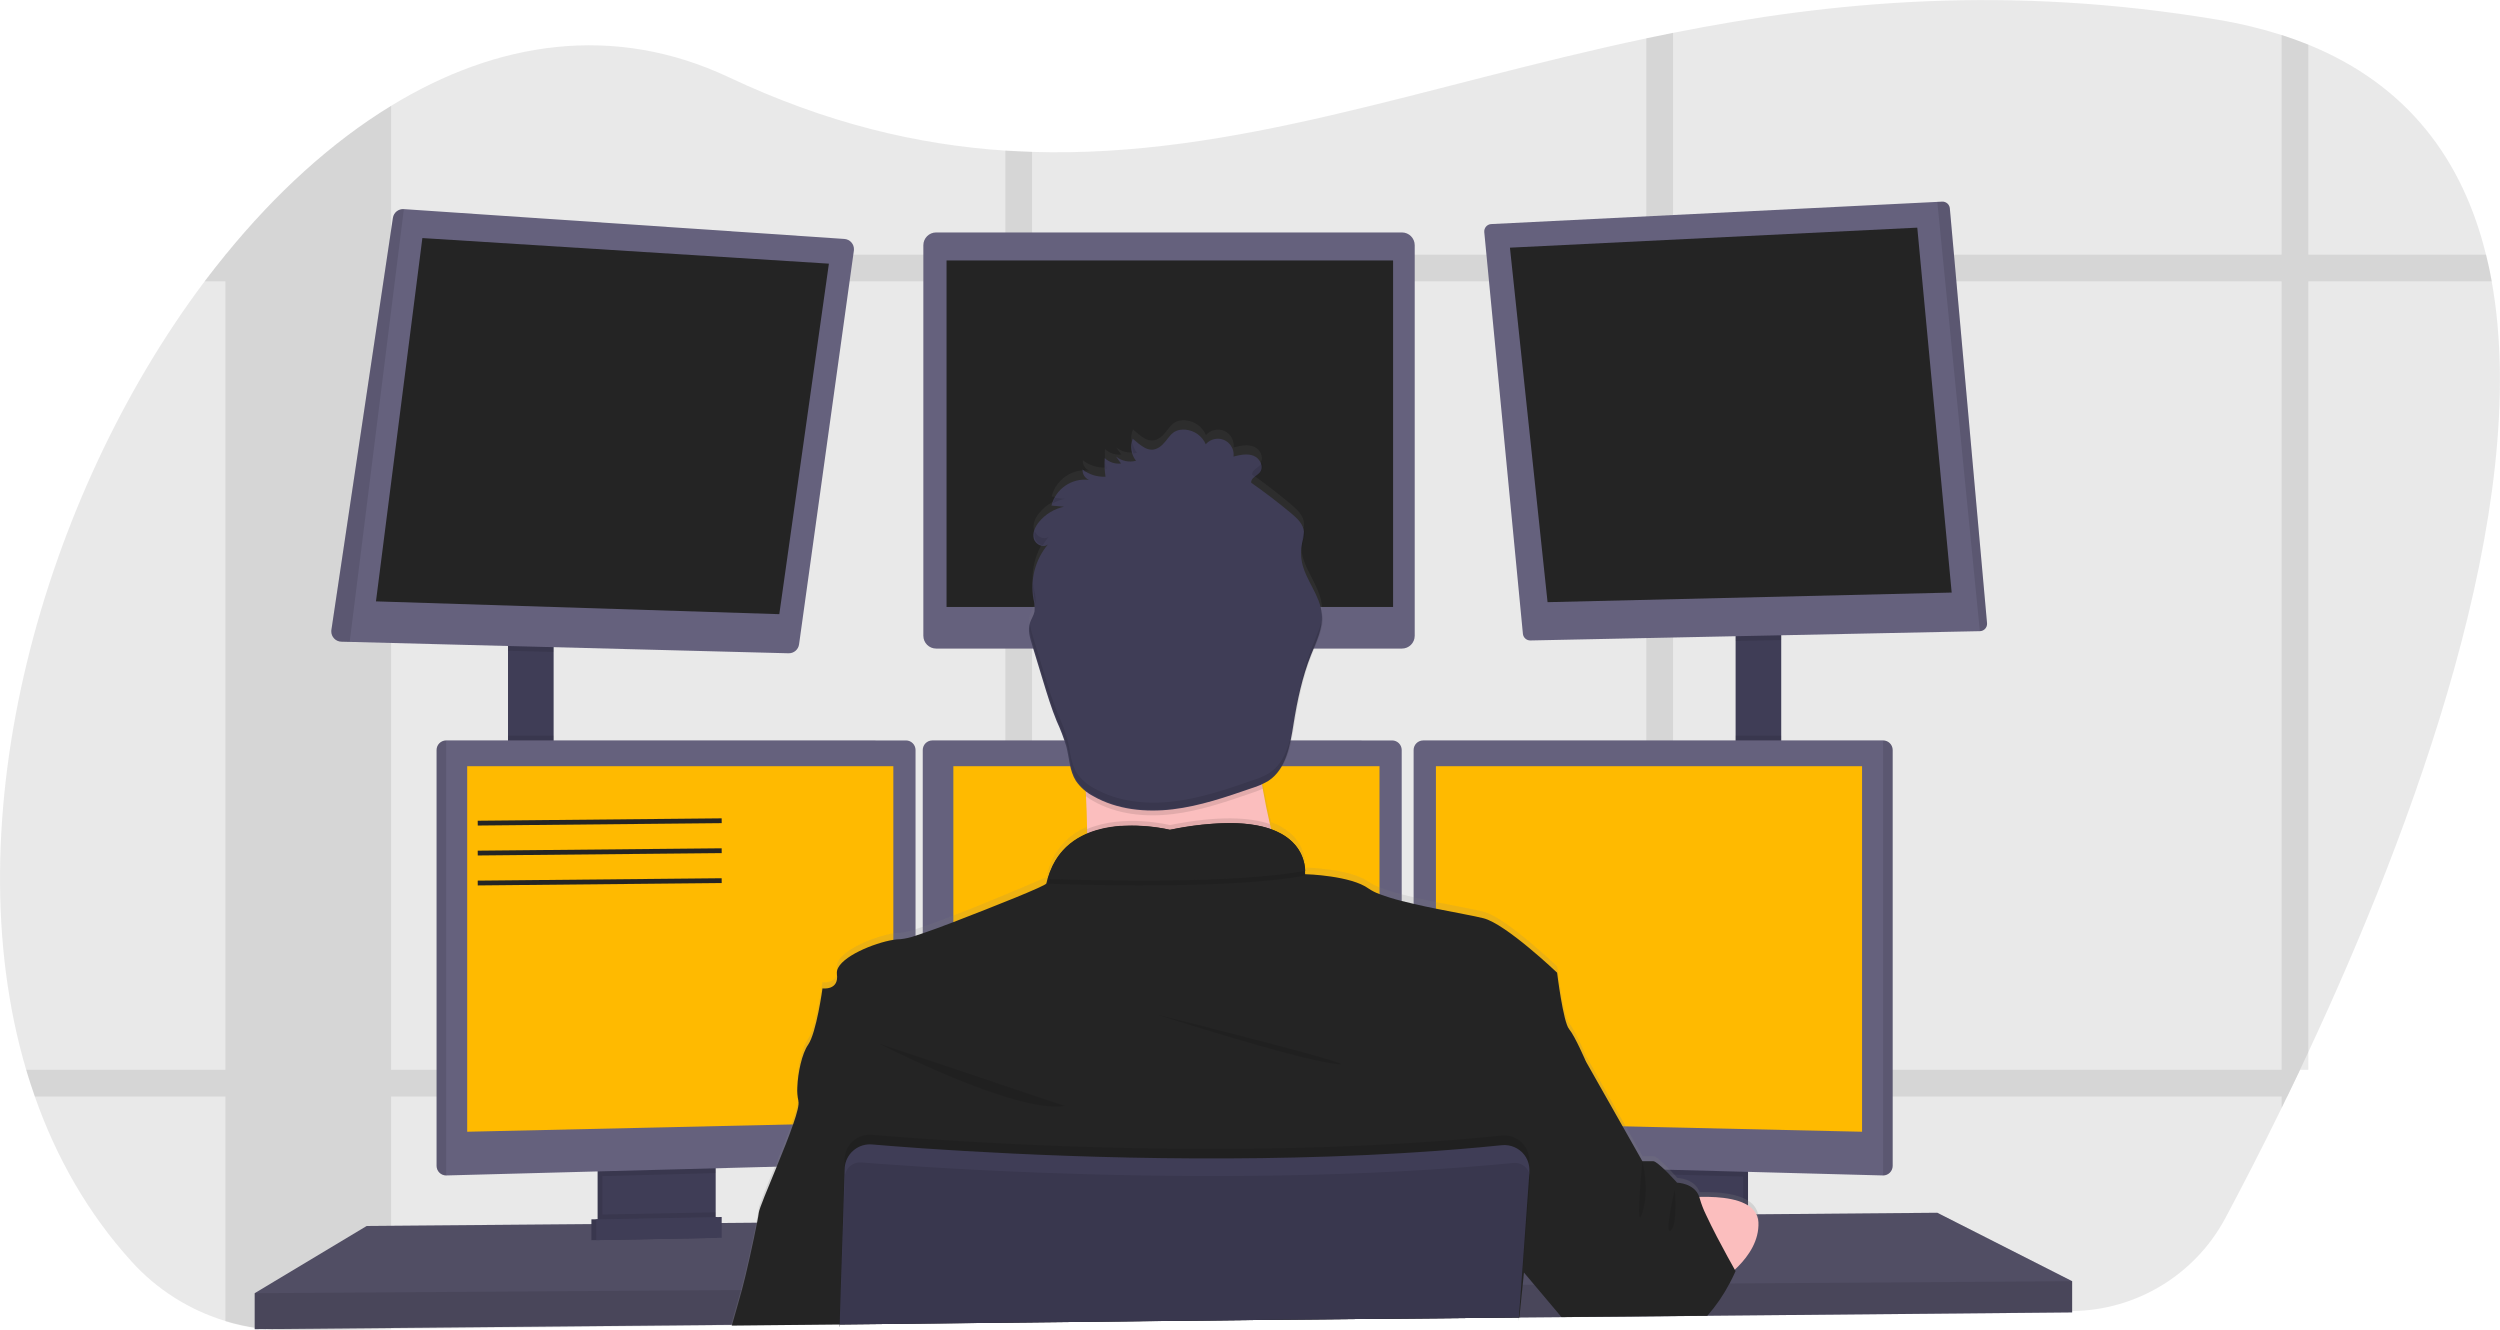 <?xml version="1.0" encoding="utf-8"?>
<!-- Generator: Adobe Illustrator 16.0.2, SVG Export Plug-In . SVG Version: 6.00 Build 0)  -->
<!DOCTYPE svg PUBLIC "-//W3C//DTD SVG 1.1//EN" "http://www.w3.org/Graphics/SVG/1.1/DTD/svg11.dtd">
<svg version="1.1" id="_x35_9725d3d-bdd8-4af0-9b66-49b8d09410bc"
	 xmlns="http://www.w3.org/2000/svg" xmlns:xlink="http://www.w3.org/1999/xlink" x="0px" y="0px" width="1041.32px"
	 height="554.17px" viewBox="0 0 1041.32 554.17" enable-background="new 0 0 1041.32 554.17" xml:space="preserve">
<title>programming</title>
<path opacity="0.1" fill="#242424" enable-background="new    " d="M961.48,438.21c-1.16,2.5-2.317,4.967-3.471,7.4
	c-1.8,3.779-3.576,7.486-5.33,11.12c-0.779,1.609-1.56,3.189-2.319,4.77c-8.601,17.57-16.63,33.11-23.45,45.89
	c-12.605,23.587-37.068,38.424-63.811,38.7l-151.649,1.65h-1.601l-13,0.14L685.73,548l-34.101,0.37h-1.38l-17.359,0.189h-0.53
	l-107,1.16l-95.511,1l-11.109,0.12l-69,0.75h-0.08l-44.75,0.48h-0.48l-141.5,1.529l-42.33,0.46
	c-9.033,0.103-18.029-1.186-26.67-3.819c-15.038-4.543-28.553-13.1-39.09-24.75c-18.18-20.03-31.43-43.4-40.33-68.76
	c-1.287-3.66-2.486-7.367-3.6-11.12C-19.9,341.46,17.66,207.09,85.26,117.17c2.833-3.76,5.713-7.427,8.64-11l0.07-0.08
	c20.79-25.52,44.1-46.84,68.93-62c44-26.91,92.75-34.49,140.7-11.9c40.57,19.12,78.45,28.11,115.169,30.55
	c3.711,0.24,7.421,0.42,11.11,0.53c84.23,2.65,163.17-27.7,255.87-47.29c3.689-0.78,7.39-1.55,11.12-2.28
	C763,0.54,836.36-6.4,923.6,8.19c9.064,1.481,18.008,3.62,26.761,6.4c3.847,1.24,7.553,2.573,11.12,4
	c41.64,16.94,64.35,48.24,74,87.46c0.913,3.64,1.703,7.344,2.369,11.11C1054.96,211.5,1004.85,345.319,961.48,438.21z"/>
<g opacity="0.1">
	<path fill="#242424" d="M162.9,44.09v509.62l-42.33,0.46c-9.033,0.103-18.028-1.187-26.67-3.82V106.09h0.07
		C114.76,80.54,138.07,59.22,162.9,44.09z"/>
	<path fill="#242424" d="M1037.9,117.17H85.26c2.833-3.76,5.713-7.427,8.64-11v-0.08h941.63
		C1036.443,109.71,1037.233,113.403,1037.9,117.17z"/>
	<path fill="#242424" d="M961.48,18.6v427h-3.471c-1.8,3.78-3.576,7.487-5.33,11.12c-0.779,1.61-1.56,3.19-2.319,4.771V14.56
		C954.207,15.8,957.913,17.146,961.48,18.6z"/>
	<path fill="#242424" d="M696.87,13.67v534.25l-11.12,0.12V15.95C689.44,15.17,693.14,14.4,696.87,13.67z"/>
	<path fill="#242424" d="M429.88,63.24v487.58l-11.11,0.119V62.71C422.48,62.95,426.19,63.09,429.88,63.24z"/>
	<path fill="#242424" d="M958.01,445.61c-1.8,3.779-3.576,7.486-5.33,11.12H14.51c-1.287-3.66-2.486-7.367-3.6-11.12H958.01z"/>
</g>
<rect x="211.6" y="265.83" fill="#3F3D56" width="19" height="57.66"/>
<rect x="722.93" y="262.83" fill="#3F3D56" width="19" height="61"/>
<polygon fill="#65617D" points="863.1,533.65 863.1,546.65 711.18,548.05 709.56,548.08 651.82,548.61 650.44,548.63 632.89,548.78 
	632.37,548.78 525.39,549.77 349.78,551.4 349.63,551.4 304.98,551.82 304.5,551.83 106.1,553.65 106.1,538.65 152.75,510.65 
	246.35,509.87 248.35,509.86 249.01,509.85 251.01,509.82 295.95,509.45 297.96,509.44 298.6,509.43 300.6,509.42 315.01,509.3 
	315.39,509.29 350.94,508.99 351.23,508.99 628.63,506.65 635.42,506.6 636.1,506.6 641.28,506.55 678.93,506.24 680.93,506.21 
	682.78,506.19 683.74,506.19 695.45,506.1 697.77,506.07 700.88,506.05 710.63,505.96 726.1,505.83 728.1,505.81 731.58,505.79 
	732.23,505.79 806.94,505.15 "/>
<polygon opacity="0.2" enable-background="new    " points="863.1,533.65 863.1,546.65 711.18,548.05 709.56,548.08 651.82,548.61 
	650.44,548.63 632.89,548.78 632.37,548.78 525.39,549.77 349.78,551.4 349.63,551.4 304.98,551.82 304.5,551.83 106.1,553.65 
	106.1,538.65 152.75,510.65 246.35,509.87 248.35,509.86 249.01,509.85 251.01,509.82 295.95,509.45 297.96,509.44 298.6,509.43 
	300.6,509.42 315.01,509.3 315.39,509.29 350.94,508.99 351.23,508.99 628.63,506.65 635.42,506.6 636.1,506.6 641.28,506.55 
	678.93,506.24 680.93,506.21 682.78,506.19 683.74,506.19 695.45,506.1 697.77,506.07 700.88,506.05 710.63,505.96 726.1,505.83 
	728.1,505.81 731.58,505.79 732.23,505.79 806.94,505.15 "/>
<path fill="#3F3D56" d="M296.1,483.66v24.49c0.001,2.367-1.361,4.523-3.5,5.539c-0.78,0.379-1.633,0.583-2.5,0.601l-34.9,0.74
	c-0.932,0.022-1.856-0.173-2.7-0.57c-2.178-0.998-3.573-3.175-3.57-5.57V483.66H296.1z"/>
<path opacity="0.1" enable-background="new    " d="M296.1,483.66v24.49c0.001,2.367-1.361,4.523-3.5,5.539
	c-0.78,0.379-1.633,0.583-2.5,0.601l-34.9,0.74c-0.932,0.022-1.856-0.173-2.7-0.57c-2.178-0.998-3.573-3.175-3.57-5.57V483.66H296.1
	z"/>
<path fill="#3F3D56" d="M298.1,483.66v24.49c0.001,2.367-1.361,4.523-3.5,5.539c-0.78,0.379-1.633,0.583-2.5,0.601l-34.9,0.74
	c-0.932,0.022-1.856-0.173-2.7-0.57c-2.178-0.998-3.573-3.175-3.57-5.57V483.66H298.1z"/>
<rect x="680.93" y="483.66" fill="#3F3D56" width="47.17" height="31.5"/>
<rect x="680.93" y="483.66" opacity="0.1" enable-background="new    " width="47.17" height="31.5"/>
<rect x="678.93" y="483.66" fill="#3F3D56" width="47.17" height="31.5"/>
<polygon opacity="0.1" enable-background="new    " points="230.6,265.82 230.6,271.55 211.6,271.06 211.6,265.82 "/>
<path fill="#65617D" d="M355.66,104.4l-22.83,164c-0.3,2.169-2.182,3.766-4.37,3.71l-182.8-4.74l-3.47-0.09
	c-2.374-0.056-4.253-2.026-4.197-4.4c0.004-0.157,0.016-0.314,0.037-0.469l25.63-171.68c0.342-2.205,2.314-3.781,4.54-3.63
	l183.46,12.42c2.365,0.137,4.172,2.166,4.034,4.531C355.688,104.168,355.676,104.284,355.66,104.4z"/>
<polygon fill="#242424" points="175.93,99.16 156.6,250.49 324.6,255.82 345.26,109.82 "/>
<path fill="#65617D" d="M389.93,96.82H583.94c2.943,0,5.329,2.386,5.329,5.33v162.67c0,2.944-2.386,5.33-5.329,5.33H389.93
	c-2.943,0-5.33-2.386-5.33-5.33V102.15C384.6,99.206,386.986,96.82,389.93,96.82z"/>
<rect x="394.26" y="108.49" fill="#242424" width="186" height="144.33"/>
<polygon opacity="0.1" enable-background="new    " points="741.93,262.82 741.93,266.61 722.93,267 722.93,262.82 "/>
<path fill="#65617D" d="M827.66,259.62c0.111,1.697-1.176,3.163-2.873,3.274c-0.042,0.002-0.085,0.004-0.127,0.005l-187.2,3.87
	c-1.613,0.033-2.979-1.184-3.13-2.79L618.24,96.7c-0.162-1.693,1.079-3.198,2.772-3.36c0.049-0.004,0.098-0.008,0.147-0.01
	l185.78-9.24l2-0.1c1.652-0.087,3.076,1.151,3.22,2.8L827.66,259.62z"/>
<polygon fill="#242424" points="628.93,103.16 798.6,94.82 812.93,246.82 644.6,250.82 "/>
<path opacity="0.1" enable-background="new    " d="M827.66,259.62c0.111,1.697-1.176,3.163-2.873,3.274
	c-0.042,0.002-0.085,0.004-0.127,0.005L806.94,84.09l2-0.1c1.652-0.087,3.076,1.151,3.22,2.8L827.66,259.62z"/>
<path opacity="0.1" enable-background="new    " d="M168.23,87.09l-22.57,180.28l-3.47-0.09c-2.374-0.056-4.253-2.026-4.197-4.4
	c0.004-0.157,0.016-0.314,0.037-0.469l25.63-171.68C163.999,88.509,165.99,86.923,168.23,87.09z"/>
<rect x="211.6" y="306.41" opacity="0.1" enable-background="new    " width="19" height="17.08"/>
<polygon opacity="0.1" enable-background="new    " points="298.1,483.65 298.1,488.62 250.93,489.88 250.93,483.65 "/>
<path fill="#65617D" d="M381.35,312.36V480.56c-0.024,2.133-1.719,3.87-3.85,3.95l-191.65,5.101h-0.05
	c-2.17-0.027-3.923-1.78-3.95-3.95v-173.3c0.027-2.171,1.78-3.924,3.95-3.95H377.4C379.57,308.437,381.323,310.189,381.35,312.36z"
	/>
<path opacity="0.1" enable-background="new    " d="M185.85,308.41v181.2h-0.05c-2.17-0.027-3.923-1.78-3.95-3.95v-173.3
	c0.027-2.171,1.78-3.924,3.95-3.95H185.85z"/>
<polygon fill="#FFBA00" points="194.6,319.149 372.1,319.149 372.1,467.4 194.6,471.4 "/>
<rect x="722.93" y="306.41" opacity="0.1" enable-background="new    " width="19" height="17.42"/>
<polygon opacity="0.1" enable-background="new    " points="726.1,483.65 726.1,490.06 678.93,488.8 678.93,483.65 "/>
<path fill="#65617D" d="M788.35,312.36v173.3c-0.027,2.189-1.81,3.95-4,3.95l0,0L592.66,484.51c-2.131-0.08-3.825-1.817-3.85-3.95
	V312.36c0.026-2.171,1.779-3.924,3.949-3.95H784.36C786.546,308.415,788.322,310.175,788.35,312.36z"/>
<path opacity="0.1" enable-background="new    " d="M788.35,312.36v173.3c-0.027,2.189-1.81,3.95-4,3.95l0,0v-181.2l0,0
	C786.54,308.409,788.322,310.171,788.35,312.36z"/>
<polygon fill="#FFBA00" points="775.6,319.149 598.1,319.149 598.1,467.4 775.6,471.4 "/>
<path fill="#65617D" d="M583.85,312.36V480.56c-0.024,2.133-1.719,3.87-3.85,3.95l-191.65,5.101l0,0c-2.189,0-3.973-1.761-4-3.95
	v-173.3c0.027-2.171,1.78-3.924,3.95-3.95H579.9C582.07,308.437,583.823,310.189,583.85,312.36z"/>
<polygon fill="#FFBA00" points="397.1,319.149 574.6,319.149 574.6,467.4 397.1,471.4 "/>
<polygon opacity="0.1" enable-background="new    " points="863.1,533.65 863.1,546.65 711.18,548.05 709.56,548.08 651.82,548.61 
	650.44,548.63 632.89,548.78 632.37,548.78 525.39,549.77 349.78,551.4 349.63,551.4 304.98,551.82 304.5,551.83 106.1,553.65 
	106.1,538.65 308.61,537.32 309.09,537.32 350.08,537.04 350.27,537.04 633.35,535.17 633.64,535.17 633.81,535.16 634.28,535.16 
	639.07,535.13 640.53,535.13 715.02,534.63 719.42,534.61 720.4,534.6 "/>
<circle fill="#FBBEBE" cx="487.26" cy="272.16" r="51.33"/>
<linearGradient id="SVGID_1_" gradientUnits="userSpaceOnUse" x1="597.785" y1="-170.27" x2="597.785" y2="207.186" gradientTransform="matrix(1 0 0 -1 -79.34 382.26)">
	<stop  offset="0" style="stop-color:#808080;stop-opacity:0.25"/>
	<stop  offset="0.54" style="stop-color:#808080;stop-opacity:0.12"/>
	<stop  offset="1" style="stop-color:#808080;stop-opacity:0.1"/>
</linearGradient>
<path fill="url(#SVGID_1_)" d="M304.4,552.18c0-0.109,0.06-0.229,0.1-0.35c1-3.59,2.78-9.66,4.11-14.51
	c0.17-0.601,0.33-1.19,0.479-1.75c1.47-5.471,4.33-18.28,5.92-26.271c0.561-2.81,1-5,1.09-6.1c0.2-1.69,3.21-8.92,6.62-17.23
	c2.391-5.84,5-12.22,6.91-17.6c1.25-3.195,2.23-6.49,2.93-9.85c0.15-0.702,0.15-1.429,0-2.131c-0.3-1.143-0.461-2.317-0.479-3.5l0,0
	c-0.23-6.199,1.62-16,4.479-20.109c3.5-5,6-23.66,6-23.66s5.181,0.75,6-3.53c0.087-0.461,0.121-0.931,0.101-1.399
	c-0.002-0.372-0.032-0.743-0.09-1.11c-0.891-6.24,14.72-12.88,23.5-14.31c0.991-0.17,1.994-0.264,3-0.28
	c2.133-0.232,4.23-0.716,6.25-1.44c0.933-0.287,1.933-0.619,3-1c3.68-1.24,8.08-2.88,12.75-4.68c17.56-6.811,38.819-16,38.819-16
	c0.15-0.71,0.32-1.391,0.511-2.061c2.13-8.551,8.199-15.578,16.35-18.93l0,0c0-0.66,0-1.33,0-2c0-3.449-0.15-7-0.3-10.54
	c0-0.69-0.061-1.38-0.101-2.069c0-0.201,0-0.41,0-0.61s0-0.351,0-0.521c0-0.699-0.069-1.399-0.109-2.09l-0.181-0.14
	c-1.536-1.161-2.856-2.582-3.899-4.2c-0.581-0.945-1.058-1.951-1.42-3c-1.25-3.391-1.54-7.17-2.38-10.75l-0.181-0.74
	c-1.094-3.612-2.43-7.146-4-10.58c-2.21-5.42-3.909-11-5.6-16.649c-1.026-3.42-2.063-6.847-3.11-10.28l-1.58-5.24
	c-0.3-1-0.6-2-0.829-3l0,0c-0.112-0.462-0.199-0.929-0.261-1.4l0,0c-0.28-1.535-0.198-3.113,0.24-4.61
	c0.389-1.021,0.829-2.023,1.32-3c0.209-0.443,0.376-0.905,0.5-1.38l0,0c0.032-0.105,0.059-0.212,0.08-0.32
	c0.071-0.356,0.107-0.717,0.109-1.08c-0.034-1.312-0.209-2.616-0.52-3.89c-0.007-0.016-0.007-0.034,0-0.05
	c-0.012-0.091-0.028-0.181-0.05-0.27c-0.18-0.992-0.3-1.994-0.36-3c-0.352-5.415,0.853-10.817,3.47-15.57l0.19-0.36
	c0.551-0.966,1.166-1.895,1.84-2.78l0,0c0.31-0.42,0.63-0.82,1-1.22c-1.4,1.34-3.7,0.75-5-0.69c-0.215-0.225-0.399-0.477-0.55-0.75
	c-0.087-0.145-0.164-0.295-0.23-0.45c-0.05-0.12-0.09-0.25-0.13-0.38c-0.7-2.45,0.521-5.06,2.12-7.05
	c1.576-1.938,3.529-3.537,5.74-4.7l0,0c0.129-0.078,0.263-0.148,0.399-0.21c0.85-0.426,1.732-0.78,2.641-1.06l0,0
	c0.534-0.177,1.079-0.324,1.63-0.44l-3.71-0.34l-1.5-0.14c1.527-6.06,6.768-10.457,13-10.91h1.08c0.525,0.008,1.05,0.052,1.569,0.13
	c-1.702-0.747-2.76-2.474-2.649-4.33c2.618,2.05,5.865,3.131,9.189,3.06h0.381c-0.174-1.083-0.287-2.175-0.341-3.27l0,0l0,0l0,0
	c-0.1-1.485-0.1-2.975,0-4.46c1.814,1.72,4.297,2.548,6.78,2.26l-2.08-2.9c1.854,1.479,4.194,2.21,6.561,2.05l0.479-0.05
	c0.402-0.042,0.801-0.119,1.19-0.23h0.09c-0.19-0.24-0.36-0.49-0.53-0.75l-0.06-0.12c-0.416-0.654-0.752-1.356-1-2.09
	c-0.101-0.284-0.181-0.575-0.24-0.87l0,0c-0.437-1.818-0.278-3.728,0.45-5.45c3.229,2.7,6.77,6.39,11,3.6
	c4.229-2.79,4.37-7.91,11-7.39c3.711,0.35,6.936,2.696,8.41,6.12c1.917-2.167,5.002-2.871,7.67-1.75
	c2.622,1.243,4.176,4.003,3.88,6.89c2.75-0.69,5.71-1.37,8.35-0.33s4.34,4.41,2.84,6.66c-0.041,0.07-0.087,0.138-0.14,0.2
	c-1.23,1.59-3.95,2.46-3.66,4.46l0.42,0.3l1.3,0.94l0,0c5.101,3.68,10.067,7.547,14.9,11.6c2.479,2.08,5.12,4.58,5.29,7.83
	c0.029,0.797-0.051,1.595-0.24,2.37l0,0c-0.16,0.78-0.38,1.56-0.55,2.34c-0.428,1.986-0.542,4.028-0.34,6.05l0,0
	c0.069,0.59,0.16,1.17,0.27,1.76c1.53,7.73,7.71,14.11,8.32,22v0.56c0.037,0.844,0.014,1.689-0.07,2.53
	c-0.46,4.8-2.68,9.41-4.479,14c-0.11,0.28-0.221,0.56-0.32,0.84c-3.47,9-5.47,18.59-7,28.16c-0.493,3.396-1.161,6.764-2,10.09
	c-0.912,3.809-2.65,7.369-5.09,10.431c-0.976,1.151-2.106,2.161-3.36,3c-0.844,0.54-1.73,1.012-2.649,1.409c0,0,0,0,0,0.061
	c0.109,0.609,0.199,1.221,0.31,1.83c0.06,0.32,0.11,0.641,0.17,1l0,0c-0.004,0.02-0.004,0.04,0,0.061
	c0.84,4.729,1.8,9.359,2.81,13.76l0.511,2.189c12.6,4.551,14.09,13.87,14.18,17.44c0.035,0.476,0.035,0.954,0,1.43
	c0,0,19,0.5,26.5,6c1.401,0.952,2.917,1.724,4.51,2.3c3.024,1.143,6.113,2.107,9.25,2.891c1.61,0.42,3.29,0.83,5,1.229
	c3,0.69,6.181,1.36,9.25,2c8.19,1.65,15.9,3,19.811,4c9.33,2.36,30.67,22.82,30.67,22.82s2.5,20.64,5,23.65
	c2.5,3.01,7,13.59,7,13.59l16.54,29.41l7,12.369h4.5c0.62,0,1.84,0.881,3.21,2.101c1.189,1.06,2.51,2.38,3.67,3.58l1.92,2.05
	l1.2,1.33c0,0,7.27,0.18,9.24,5.93c5.92-0.17,13.189,0.22,18.279,2.5c0.695,0.306,1.363,0.667,2,1.08
	c2.111,1.223,3.61,3.277,4.13,5.66c0.103,0.474,0.162,0.955,0.181,1.439c0,0.57,0,1.141,0,1.7c-0.36,7.57-5.29,13.87-9.82,18.11
	l0.32,0.57c0,0-0.15,0.359-0.44,1c-0.08,0.189-0.18,0.399-0.29,0.64l0,0c-0.59,1.26-1.529,3.15-2.76,5.36
	c-2.61,4.783-5.826,9.21-9.57,13.17l-0.29,0.3l-57.739,0.53l-0.17-0.2l-11.2-13.36l-5.57-6.64l-0.17-0.21l-0.16,1.59l-0.54,5.3
	l-1.3,12.81l-0.07,0.641v0.17l-0.149,1.479l0.109-1.479h-0.29l-107,1l-175.62,1.939v0.841h-0.14v-0.841l-44.75,0.48L304.4,552.18z"
	/>
<path fill="#FBBEBE" d="M538.6,377.16c0,0-99.5,12-90,0c3.44-4.341,4.391-17.2,4.2-31.851c-0.06-4.449-0.22-9.06-0.45-13.649
	c-1.1-22-3.75-43.5-3.75-43.5s87-41,77-8.5c-4,13.13-2.689,31.569,0.351,48.88c0.89,5.05,1.92,10,3,14.7
	C531.586,354.704,534.807,366.025,538.6,377.16z"/>
<path opacity="0.1" enable-background="new    " d="M538.6,377.16c0,0-99.5,12-90,0c3.44-4.341,4.391-17.2,4.2-31.851
	c15.17-6.479,34.47-1.649,34.47-1.649c20.32-4.05,33.351-3.261,41.681-0.42C531.586,354.704,534.807,366.025,538.6,377.16z"/>
<path fill="#242424" d="M349.74,552.53v-0.841l175.62-1.909l107-1h0.3l-0.11,1.479l0.15-1.479h0.189v-0.17l1.37-13.45l0.521-5.09
	l0.16-1.591l0.14-1.329l6.18-20.61l6.181-20.58l5.199-17.33l7.94-26.479c0,0-4.5-10.5-7-13.5s-5-23.5-5-23.5
	s-21.34-20.331-30.67-22.671c-3.91-1-11.63-2.33-19.83-4c-3.07-0.619-6.22-1.279-9.25-2c-1.71-0.39-3.39-0.8-5-1.209
	c-3.134-0.783-6.222-1.738-9.25-2.86c-1.588-0.577-3.1-1.347-4.5-2.29c-7.35-5.391-25.77-6-26.48-6l0,0
	c-0.002-0.023-0.002-0.047,0-0.07v-0.09c0.026-0.42,0.026-0.84,0-1.26c0-0.4,0-0.87-0.09-1.4c0-0.16,0-0.33-0.069-0.5
	c-0.051-0.359-0.11-0.74-0.2-1.141c-0.03-0.178-0.07-0.355-0.12-0.529c-0.29-1.205-0.709-2.375-1.25-3.49
	c-0.07-0.16-0.16-0.33-0.24-0.49c-0.49-0.924-1.059-1.803-1.7-2.629c-0.13-0.171-0.27-0.351-0.42-0.521
	c-0.818-0.966-1.729-1.851-2.72-2.64c-0.271-0.211-0.55-0.431-0.84-0.631c-0.162-0.131-0.332-0.251-0.51-0.359l-0.891-0.58
	l-0.83-0.48c-0.729-0.4-1.5-0.789-2.34-1.16c-0.26-0.119-0.54-0.229-0.82-0.34c-0.279-0.109-0.72-0.279-1.09-0.42h-0.06l-0.75-0.3
	c-0.57-0.19-1.15-0.36-1.76-0.53l-0.931-0.24l-1-0.229l-1-0.21c-1-0.2-2.069-0.38-3.189-0.52l-1.141-0.141l-1.17-0.119L517.26,343
	l-1.72-0.101l-2-0.069c-8.82-0.001-17.616,0.935-26.24,2.79c-5.99-1.333-12.127-1.898-18.26-1.68h-0.87l-1,0.06h-0.64l-1.29,0.12
	c-0.431,0-0.87,0.09-1.3,0.15c-0.431,0.06-0.881,0.109-1.311,0.18l-0.66,0.109c-0.649,0.11-1.31,0.23-2,0.37
	c-0.22,0.04-0.439,0.091-0.659,0.15c-0.87,0.19-1.74,0.42-2.601,0.68c-0.43,0.12-0.859,0.261-1.29,0.41
	c-0.22,0.06-0.43,0.14-0.64,0.22l-0.641,0.23l-0.63,0.25l-0.75,0.3c-0.38,0.16-0.75,0.33-1.12,0.51c-0.21,0.091-0.42,0.19-0.619,0.3
	c-0.2,0.11-0.41,0.2-0.601,0.311c-2.261,1.168-4.351,2.643-6.21,4.38l-0.51,0.489l-0.5,0.511c-0.17,0.17-0.33,0.351-0.49,0.53
	c-0.651,0.712-1.26,1.463-1.82,2.25c-0.159,0.21-0.31,0.42-0.46,0.64c-0.634,0.937-1.209,1.911-1.72,2.92
	c-0.13,0.24-0.25,0.49-0.37,0.729c-0.815,1.689-1.485,3.446-2,5.25c-0.187,0.668-0.356,1.334-0.51,2
	c-0.229,1-21.17,9.341-38.73,16.101c-4.67,1.8-9.069,3.431-12.75,4.66c-1.069,0.36-2.069,0.69-3,1
	c-2.018,0.729-4.116,1.213-6.25,1.44c-1.005,0.016-2.008,0.109-3,0.279c-8.069,1.311-21.899,7-23.409,12.71
	c-0.123,0.456-0.157,0.932-0.101,1.4c0,0,0,0.07,0,0.11c1,7-6,6-6,6s-2.5,18.5-6,23.5c-2.53,3.6-4.26,11.63-4.479,17.689l0,0
	c-0.126,1.888,0.022,3.784,0.439,5.63c0,0.05,0,0.101,0,0.141c0.4,1.34-0.56,5-2.189,9.689c-1.771,5.15-4.351,11.55-6.83,17.59
	c-3.74,9.12-7.261,17.4-7.48,19.221c-0.09,0.81-0.35,2.26-0.71,4.13c-1.46,7.62-4.7,22.13-6.3,28c-1.19,4.38-2.92,10.38-4.11,14.5
	c0,0.12-0.07,0.239-0.1,0.35l44.83-0.44v0.841h0.14H349.74z"/>
<path opacity="0.1" enable-background="new    " d="M366.1,434.66c0,0,57,29.5,77.5,26L366.1,434.66z"/>
<path opacity="0.1" enable-background="new    " d="M482.1,422.66c0,0,55.5,18,74,20.5S482.1,422.66,482.1,422.66z"/>
<path opacity="0.1" enable-background="new    " d="M543.66,364.74c-29,5.34-83.601,4.19-107.2,3.38
	c8.65-31,50.83-20.46,50.83-20.46C539.5,337.239,543.5,358.86,543.66,364.74z"/>
<path fill="#242424" d="M543.66,362.74c-29,5.34-83.601,4.19-107.2,3.38c8.65-31,50.83-20.46,50.83-20.46
	C539.5,335.239,543.5,356.86,543.66,362.74z"/>
<path fill="#FBBEBE" d="M697.6,499.41c0,0,34.16-5.25,34.83,9.75s-17.42,25.479-17.42,25.479L697.6,499.41z"/>
<path opacity="0.1" enable-background="new    " d="M525.95,328.54c-1.47,0.656-2.972,1.237-4.5,1.74
	c-10.78,3.72-21.65,7.47-33,8.83c-11.351,1.359-23.26,0.16-33.16-5.5c-1.039-0.588-2.041-1.238-3-1.95c-1.1-22-3.75-43.5-3.75-43.5
	s87-41,77-8.5C521.561,292.79,522.91,311.229,525.95,328.54z"/>
<path fill="#3F3D56" d="M473.18,191.93c-2.894,0.765-5.979,0.116-8.319-1.75l2.08,2.89c-2.481,0.287-4.963-0.537-6.78-2.25
	c-0.188,2.587-0.081,5.188,0.32,7.75c-3.442,0.166-6.831-0.897-9.561-3c-0.109,1.848,0.944,3.568,2.64,4.31
	c-7.151-0.854-13.827,3.729-15.6,10.71l5.22,0.48c-4.103,0.876-7.784,3.123-10.439,6.37c-1.601,2-2.82,4.56-2.12,7s4.08,4,5.92,2.26
	c-5.298,6.323-7.531,14.665-6.1,22.79c0.475,1.71,0.63,3.493,0.46,5.26c-0.33,1.65-1.37,3.08-1.891,4.69c-1,2.92-0.05,6.09,0.84,9
	l4.69,15.42c1.7,5.57,3.39,11.149,5.61,16.539c1.571,3.408,2.908,6.92,4,10.511c1.26,4.84,1.31,10.14,4,14.37
	c1.843,2.662,4.308,4.834,7.18,6.33c9.89,5.66,21.84,6.859,33.16,5.5c11.319-1.36,22.18-5.11,32.949-8.83
	c2.393-0.721,4.689-1.729,6.841-3c7.45-4.881,9.109-14.86,10.5-23.65c1.55-9.8,3.62-19.58,7.29-28.8c2.18-5.49,5-11.06,4.52-16.94
	c-0.609-7.81-6.79-14.14-8.32-21.82c-0.512-2.567-0.488-5.213,0.07-7.771c0.475-1.523,0.74-3.104,0.79-4.7
	c-0.17-3.22-2.81-5.7-5.29-7.77c-5.38-4.493-10.934-8.74-16.66-12.74c-0.29-2,2.431-2.86,3.66-4.44c1.74-2.23-0.06-5.77-2.7-6.81
	c-2.64-1.04-5.6-0.36-8.35,0.33c0.46-3.61-2.095-6.91-5.705-7.369c-2.205-0.281-4.402,0.569-5.845,2.259
	c-1.487-3.411-4.715-5.741-8.42-6.08c-6.63-0.52-6.761,4.55-11,7.34c-4.24,2.79-7.74-0.89-11-3.57
	C470.601,185.833,471.119,189.333,473.18,191.93z"/>
<path fill="#242424" d="M722.93,529.41c0,0-0.89,2.12-2.529,5.189c-2.481,4.724-5.501,9.143-9,13.17l-0.271,0.29h-1.62l-57.74,0.53
	h-1.38l-0.17-0.2l-11.2-13.29l-4.22-5.01l-0.17-0.21l-0.36-0.42l-0.199-0.24l-0.26-0.31l-8.211-9.74l3-12.5l5.11-21.06l0.13-0.511
	l1-4l0.71-3l2.38-9.779l8.16-33.65l14.5,7.5l15.29,27l8.21,14.5h4.5c0.85,0,2.8,1.64,4.76,3.53c0.7,0.67,1.4,1.38,2,2
	c1.78,1.84,3.19,3.42,3.19,3.42s7.29,0.16,9.25,5.899c0.102,0.278,0.185,0.563,0.25,0.851c0.65,2.256,1.497,4.451,2.53,6.56
	c1.29,2.811,2.91,6,4.55,9.19c3.05,5.85,6.149,11.42,7.29,13.439l0.14,0.25L722.93,529.41z"/>
<path opacity="0.1" enable-background="new    " d="M637.03,484.26l-0.101,1.43v0.101l-0.17,2.3l-1.33,18.51L633.82,528.9
	l-0.46,6.279l-1,13.44v0.17l-107,1l-175.591,1.899v0.841h-0.14v-0.841v-0.279l0.45-14.36l0.86-28.06l0.739-23.79l0.07-2.37
	c0.178-5.813,5.034-10.381,10.847-10.203c0.191,0.006,0.383,0.017,0.573,0.033c4.72,0.399,10.85,0.89,18.18,1.41l3,0.22
	c42.33,2.939,120.561,6.74,199.5,2c1.66-0.09,3.33-0.19,5-0.311c12.24-0.77,24.471-1.76,36.58-3
	c5.784-0.605,10.964,3.592,11.57,9.376c0.064,0.616,0.074,1.236,0.03,1.854V484.26z"/>
<path fill="#3F3D56" d="M349.74,552.53v-0.841l175.62-1.909l107-1h0.3v-0.17l1-13.44l0.43-6l1.641-22.61l1.289-17.899v-0.44
	c0.061-0.824,0.023-1.653-0.109-2.47c0.006-0.033,0.006-0.066,0-0.1c-0.275-1.688-0.962-3.282-2-4.641c-2.238-2.87-5.8-4.383-9.42-4
	c-12.11,1.24-24.34,2.23-36.58,3c-1.67,0.12-3.34,0.221-5,0.311c-78.94,4.689-157.17,0.89-199.5-2l-3-0.221
	c-7.33-0.52-13.46-1-18.18-1.409c-5.379-0.454-10.23,3.228-11.24,8.529c-0.102,0.542-0.161,1.09-0.181,1.641l-0.68,22.16
	l-0.93,28.069l-0.44,14.36v0.28v0.84L349.74,552.53z"/>
<path opacity="0.1" enable-background="new    " d="M637.33,491.27l-1.23,15.33l-1.83,22.851l-0.46,5.72l-1,12.81l-0.06,0.641v0.17
	l0,0l-0.15,1.479l0.11-1.479h-0.29l-107,1l-175.65,1.899v-0.279l0.49-14.36l1-28.06l0.641-18.65c0.063-2.155,1.216-4.132,3.06-5.25
	c1.133-0.694,2.456-1.009,3.78-0.9c2.1,0.171,4.68,0.37,7.689,0.591c4.891,0.359,10.92,0.779,17.94,1.22c13,0.82,29.31,1.7,48,2.42
	c52,2,122.2,2.67,188.88-3.17c3-0.26,6.1-0.55,9.13-0.84c1.199-0.12,2.408,0.109,3.48,0.66c0.304,0.15,0.592,0.332,0.859,0.539
	c0.871,0.631,1.561,1.479,2,2.461c0.103,0.194,0.186,0.398,0.25,0.609C637.271,489.509,637.393,490.391,637.33,491.27z"/>
<path opacity="0.1" enable-background="new    " d="M298.1,504.96v3.19c0.001,2.367-1.361,4.523-3.5,5.539l-40.1,0.771
	c-2.178-0.998-3.573-3.175-3.57-5.57v-3L298.1,504.96z"/>
<polygon fill="#3F3D56" points="298.6,515.57 246.35,516.57 246.35,507.9 298.6,506.9 "/>
<polygon opacity="0.1" enable-background="new    " points="298.6,515.57 246.35,516.57 246.35,507.9 298.6,506.9 "/>
<polygon fill="#3F3D56" points="300.6,515.57 248.35,516.57 248.35,507.9 300.6,506.9 "/>
<g opacity="0.1">
	<path d="M473.59,188.65c-0.977-1.27-1.626-2.76-1.89-4.34c-0.241,1.544-0.097,3.125,0.42,4.6
		C472.616,188.864,473.108,188.777,473.59,188.65z"/>
	<path d="M460.89,195.29c-0.188-1.226-0.312-2.461-0.37-3.7c0,1.23,0,2.47,0,3.71L460.89,195.29z"/>
	<path d="M542.39,228.66c0.056-0.891,0.176-1.777,0.36-2.65c0.473-1.521,0.742-3.098,0.8-4.69c-0.022-0.357-0.076-0.712-0.16-1.06
		c-0.17,0.92-0.439,1.84-0.64,2.75C542.351,224.865,542.229,226.769,542.39,228.66z"/>
	<path d="M521.59,197.76l1.09,0.79c0.919-0.665,1.779-1.407,2.57-2.22c0.766-1.059,0.91-2.446,0.38-3.64
		c-0.1,0.228-0.228,0.443-0.38,0.64C524.02,194.91,521.3,195.78,521.59,197.76z"/>
	<path d="M439.42,207.38c-0.364,0.729-0.656,1.493-0.87,2.28c1.564-0.874,3.249-1.51,5-1.89L439.42,207.38z"/>
	<path d="M453.21,196.5c-0.657-0.362-1.285-0.773-1.88-1.23c-0.025,0.396,0.005,0.792,0.09,1.18
		C452.017,196.421,452.615,196.438,453.21,196.5z"/>
	<path d="M550.98,255.42c-0.41,4.85-2.67,9.52-4.5,14.12c-3.67,9.22-5.74,19-7.29,28.811c-1.391,8.789-3,18.77-10.5,23.639
		c-2.144,1.281-4.438,2.289-6.83,3c-10.78,3.73-21.65,7.471-33,8.83c-11.351,1.36-23.261,0.17-33.16-5.489
		c-2.87-1.498-5.334-3.67-7.18-6.33c-2.671-4.229-2.721-9.53-4-14.37c-1.092-3.594-2.429-7.109-4-10.52
		c-2.211-5.381-3.91-11-5.601-16.53c-1.566-5.14-3.13-10.283-4.689-15.43c-0.515-1.548-0.896-3.137-1.141-4.75
		c-0.39,2.56,0.37,5.24,1.141,7.75c1.56,5.153,3.123,10.296,4.689,15.43c1.69,5.569,3.391,11.149,5.601,16.53
		c1.571,3.41,2.908,6.926,4,10.52c1.26,4.84,1.31,10.141,4,14.37c1.846,2.66,4.31,4.832,7.18,6.33
		c9.899,5.659,21.84,6.85,33.16,5.489c11.319-1.359,22.18-5.1,33-8.83c2.393-0.711,4.687-1.719,6.83-3
		c7.449-4.869,9.109-14.85,10.5-23.639c1.55-9.811,3.62-19.591,7.29-28.811c2.18-5.48,5-11.05,4.52-16.94
		C551,255.54,550.98,255.48,550.98,255.42z"/>
	<path d="M431.29,251.55c0,0,0-0.07,0-0.11c0.181-1.763,0.024-3.545-0.46-5.25c-0.199-1.097-0.33-2.206-0.39-3.32
		c-0.115,2.114,0.016,4.235,0.39,6.32C430.99,249.97,431.17,250.76,431.29,251.55z"/>
	<path d="M434.34,227.09c0.77-1.292,1.643-2.52,2.61-3.67c-1.83,1.75-5.21,0.19-5.92-2.24c-0.262,0.983-0.262,2.018,0,3
		C431.531,225.674,432.794,226.784,434.34,227.09z"/>
</g>
<path opacity="0.1" enable-background="new    " d="M684.1,483.66c0,0,3.17,11.5,0,21.5S684.1,483.66,684.1,483.66z"/>
<path opacity="0.1" enable-background="new    " d="M697.6,495.39c0,0,1.33,14.601-1.67,17.19S697.6,495.39,697.6,495.39z"/>
<line fill="none" stroke="#242424" stroke-width="2" stroke-miterlimit="10" x1="198.99" y1="342.86" x2="300.6" y2="341.86"/>
<line fill="none" stroke="#242424" stroke-width="2" stroke-miterlimit="10" x1="198.99" y1="355.33" x2="300.6" y2="354.34"/>
<line fill="none" stroke="#242424" stroke-width="2" stroke-miterlimit="10" x1="198.99" y1="367.81" x2="300.6" y2="366.81"/>
</svg>
